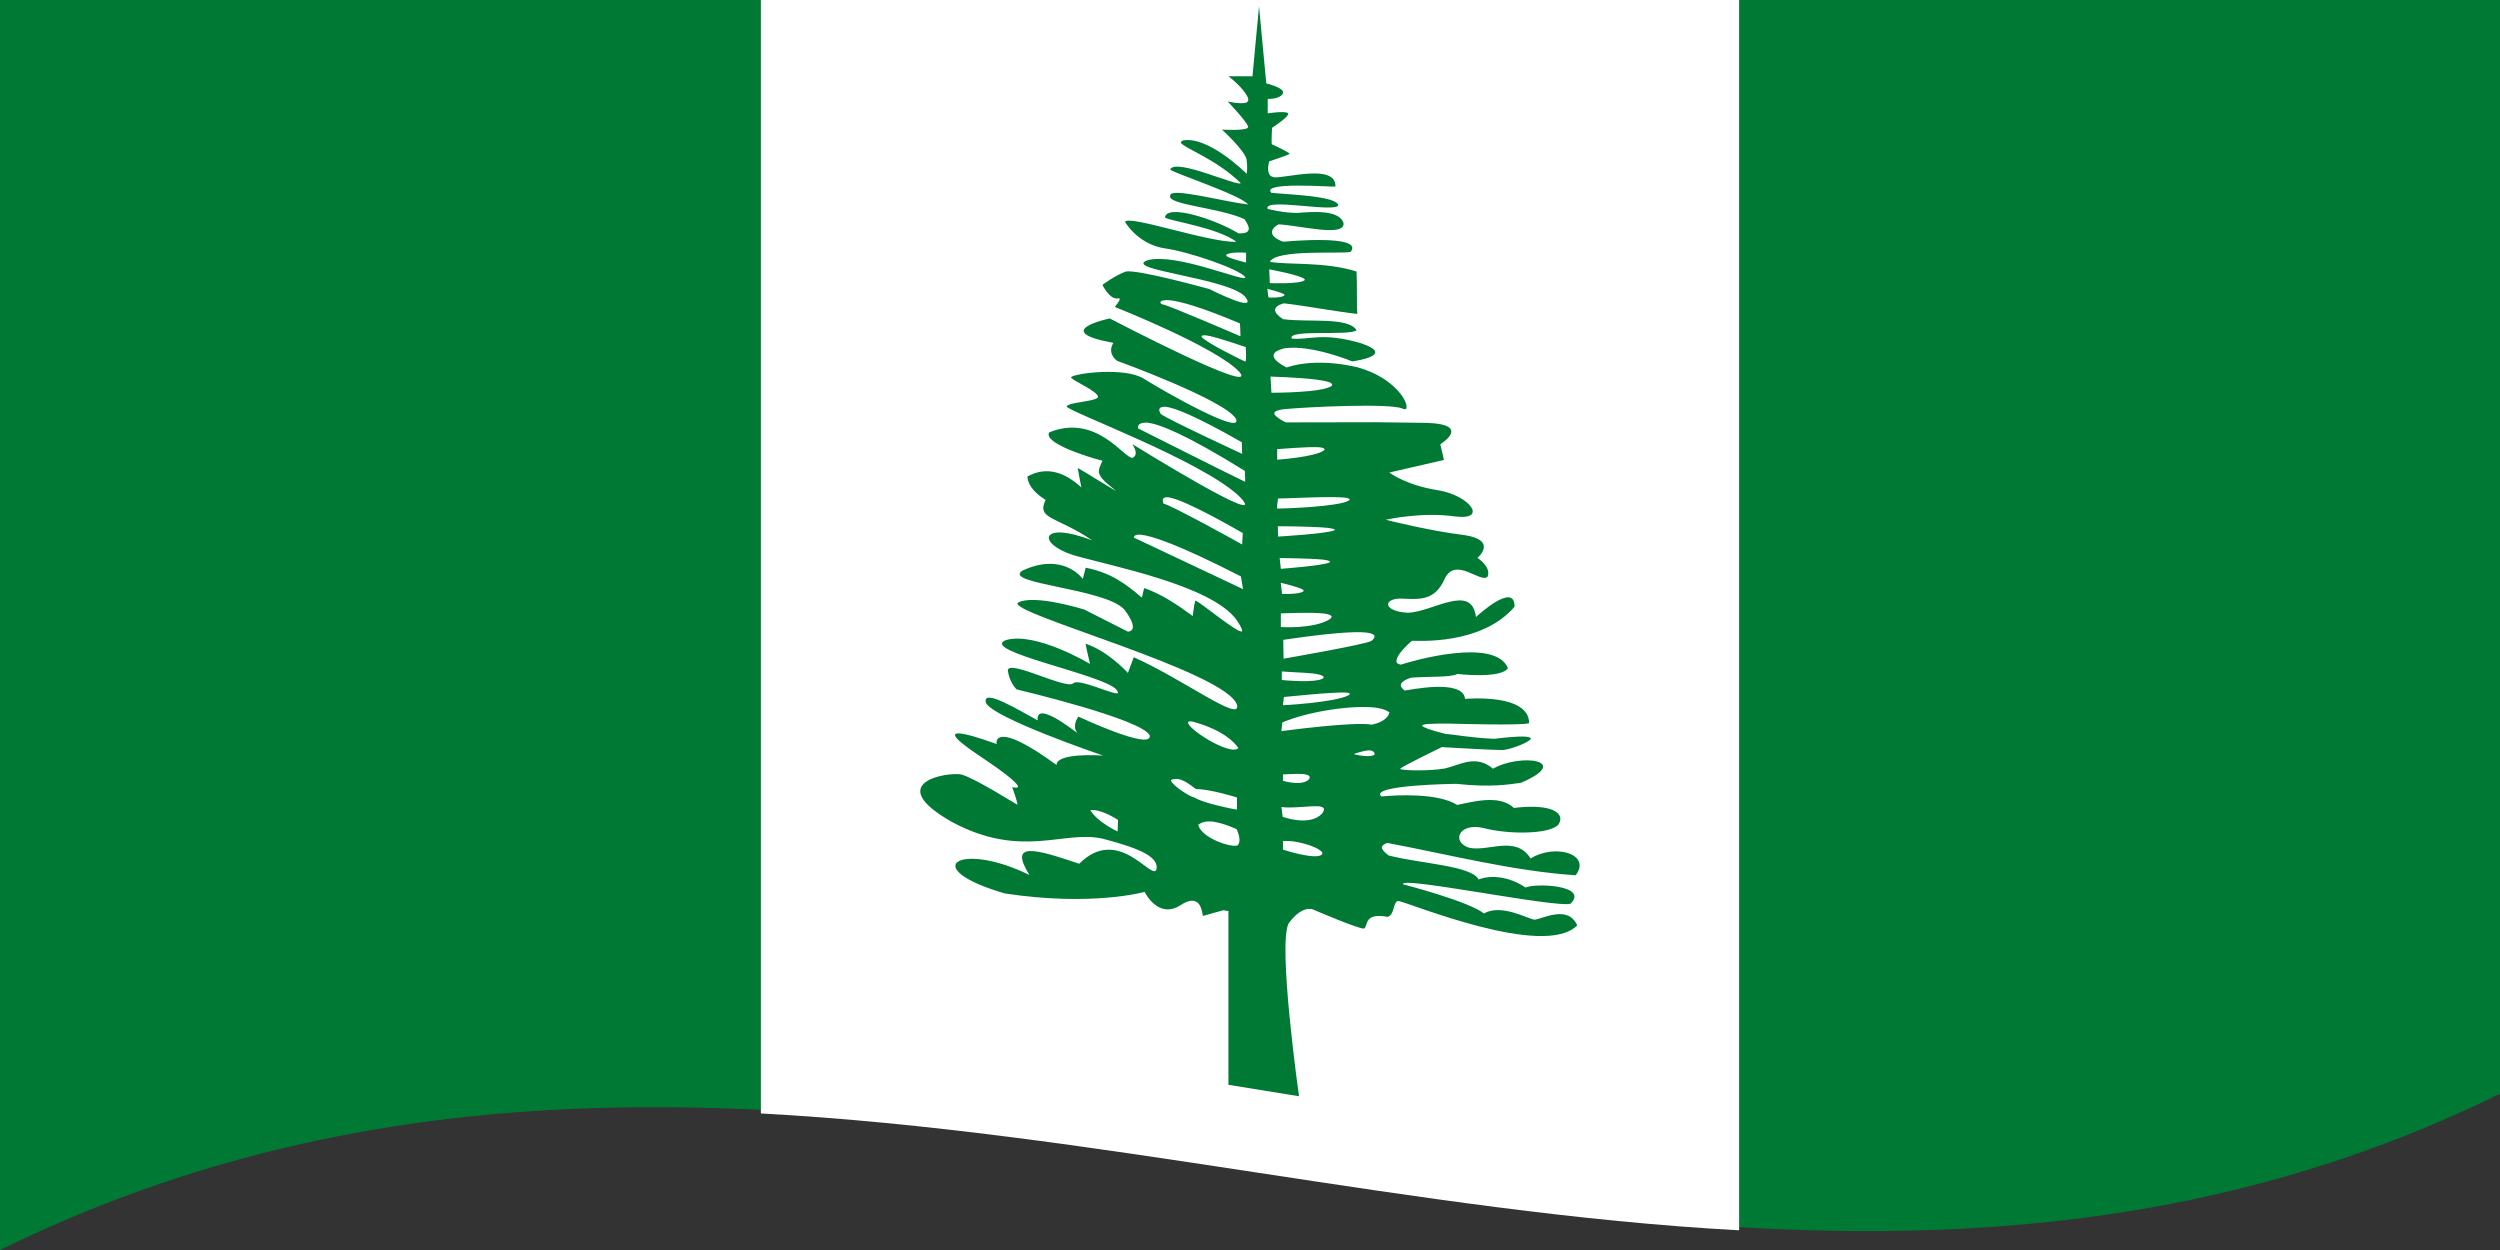 <svg xmlns="http://www.w3.org/2000/svg" width="920" height="460">
  <rect width="100%" height="100%" fill="#333333" stroke="none"/>
  <defs/>
  <path fill="#007934" d="M0,0 C304.49,-149.48 608.31,95.5 920,-57.5 C920,94.3 920,246.1 920,402.5 C615.51,551.98 311.69,307 0,460 C0,308.2 0,156.4 0,0"/>
  <path fill="#fff" d="M280,-50.25 C398.79,-43.82 517.59,-13.88 640,-7.25 C640,144.55 640,296.35 640,452.75 C521.21,446.32 402.41,416.38 280,409.75 C280,257.95 280,106.15 280,-50.25"/>
  <path fill="#007934" d="M463.32,2.33 C462.52,10.91 461.71,19.5 460.91,28.08 C457.96,28.07 455.01,28.07 452.06,28.06 C452.25,28.2 457.83,32.44 459.28,36.07 C459.44,36.68 459.37,37.07 459.13,37.41 C459.05,37.51 458.93,37.6 458.81,37.68 C456.77,38.51 452.01,37.39 451.77,37.33 C451.9,37.46 458.41,44.27 459.28,46.48 C459.29,46.54 459.3,46.58 459.31,46.63 C459.31,46.67 459.31,46.74 459.31,46.78 C459.3,46.81 459.26,46.86 459.25,46.89 C459.2,46.98 459.11,47.08 459.01,47.17 C457.05,48.16 449.91,47.7 449.65,47.68 C449.87,47.87 457.76,55.03 458.75,58.64 C459.18,61.89 458.83,63.59 458.75,63.93 C457.86,63.04 444.61,50.12 435.43,51.66 C434.97,51.83 434.74,52 434.61,52.2 C434.57,52.31 434.56,52.43 434.58,52.54 C435.52,54.42 447.59,58.54 456.6,67.39 C455.59,68.81 432.38,57.96 430.63,62.39 C431.75,63.65 456.93,71.88 459.28,75.26 C449.26,74.01 430.6,68.82 430.63,71.96 C429.27,75.36 448.75,76.38 457.94,80.64 C460.41,84.11 460.28,86.01 455.82,85.9 C447.02,80.56 429.39,74.99 428.74,79.95 C428.74,79.96 428.74,79.98 428.74,79.98 C428.74,79.99 428.76,80.01 428.77,80.01 C428.77,80.03 428.78,80.06 428.8,80.08 C428.83,80.11 428.89,80.15 428.94,80.19 C431.18,81.38 448.27,83.9 455,88.98 C445.19,89.42 414.91,78.84 414.02,81.68 C415.09,83.47 419.8,90 428.48,91.37 C437.37,92.55 456.43,99.14 458.23,102 C458.27,102.09 458.27,102.17 458.26,102.23 C457.17,103.55 432.52,92.95 422.31,95.77 C412.76,99.22 450.79,102.14 457.94,108.9 C463.9,115.9 445.32,106.51 445.08,106.39 C444.82,106.32 418.56,99.01 414.28,99.94 C410.26,101.39 405.76,104.78 405.7,104.83 C405.9,105.24 408.22,109.94 411.05,109.85 C411.47,109.76 411.73,109.76 411.9,109.83 C411.9,109.83 411.92,109.83 411.93,109.84 C411.93,109.84 411.95,109.87 411.95,109.87 C411.96,109.87 411.98,109.9 411.98,109.9 C411.99,109.91 412.01,109.93 412.01,109.94 C412.02,109.94 412.04,109.96 412.04,109.97 C412.05,110 412.07,110.06 412.07,110.09 C411.96,110.95 410.32,112.86 410.24,112.95 C410.43,113.02 447.41,127.66 456.08,136.84 C463.91,146.18 408.59,117.3 408.38,117.19 C408.17,117.24 386.08,121.88 409.72,126.17 C407.45,129.95 410.53,132.34 411.05,132.76 C411.4,132.88 450.15,146.99 454.74,153.96 C458.24,161.01 427.95,143.84 420.71,139.23 C413.48,135.05 395.8,137.36 394.21,138.75 C394.21,138.76 394.19,138.79 394.18,138.8 C394.18,138.81 394.19,138.83 394.18,138.83 C394.18,138.84 394.18,138.88 394.18,138.89 C394.18,138.9 394.18,138.91 394.18,138.92 C394.19,138.93 394.18,138.94 394.18,138.95 C394.19,138.95 394.21,138.98 394.21,138.98 C394.21,138.99 394.21,139.01 394.21,139.01 C394.23,139.03 394.26,139.08 394.27,139.11 C394.28,139.11 394.3,139.13 394.3,139.14 C395.85,140.57 403.32,143.73 404.1,145.9 C404.1,145.91 404.1,145.92 404.1,145.93 C404.1,146.05 404.07,146.18 404.01,146.29 C402.52,147.84 393.53,147.99 392.58,149.49 C392.58,149.52 392.56,149.56 392.56,149.6 C393.09,151.47 442.28,169.47 456.08,182.68 C469.19,196.02 416.78,163.48 416.7,163.43 C416.91,163.77 419.39,167.38 416.7,168.49 C413.63,168.64 403.43,152.1 386.13,159.1 C383.7,163.02 400.56,168.26 405.7,169.55 C404.05,173.42 402.86,174.37 409.19,179.4 C409.9,179.94 410.29,180.26 410.44,180.42 C410.45,180.42 410.47,180.45 410.47,180.45 C410.48,180.46 410.49,180.47 410.5,180.48 C410.5,180.49 410.5,180.51 410.5,180.51 C410.5,180.52 410.5,180.54 410.5,180.54 C410.5,180.54 410.48,180.54 410.47,180.54 C410.47,180.54 410.45,180.54 410.44,180.53 C409.5,180.11 397.84,172.79 396.69,172.27 C396.67,172.26 396.64,172.26 396.63,172.26 C396.62,172.26 396.6,172.26 396.6,172.26 C396.66,172.79 397.93,179.38 397.94,179.38 C391.76,173.71 385.07,171.46 378.1,175.35 C378.1,175.89 378.13,179.87 384.79,183.96 C381.28,191.18 388.83,189.92 401.95,198.87 C382.75,191.47 381.4,199.96 394.97,204.28 C408.91,208.33 445.74,215.34 455,228.06 C456.9,230.87 457.3,231.94 457.01,232.39 C455.24,232.86 442.23,222.05 440,221.01 C439.99,221.01 439.97,221.01 439.97,221.01 C439.96,221.01 439.94,221.03 439.94,221.03 C439.91,221.06 439.87,221.12 439.85,221.17 C439.47,222.22 438.92,226.65 438.92,226.69 C433.17,222.52 427.95,218.89 421.12,216.4 C420.65,217.41 420.63,218.88 420.16,219.9 C413.88,214.5 408.59,210.74 399.54,208.91 C399.18,210.28 398.82,211.66 398.46,213.04 C398.26,212.76 391.19,203.02 376.21,210.01 C368.75,214.89 406.48,216.42 413.73,224.28 C419.77,232.29 415.37,232.42 415.07,232.45 C409.71,229.72 404.37,227.02 399.01,224.31 C398.61,224.18 380.43,218.55 374.61,221.77 C370.2,225.51 451.89,247.19 455.26,259.54 C456.46,265.86 435.88,250.27 417.22,241.85 C416.51,243.78 415.78,245.71 415.07,247.64 C414.51,247.02 407.54,239.51 399.54,236.9 C399.53,236.91 399.51,236.92 399.51,236.93 C399.51,236.94 399.51,236.97 399.51,236.99 C399.61,237.87 401.13,244.31 401.13,244.33 C400.78,244.11 380.88,232.29 370.07,235.59 C360.41,239.55 405.64,248.15 410.79,253.7 C411.26,254.31 411.43,254.68 411.43,254.95 C411.42,254.99 411.39,255.05 411.37,255.08 C409.88,255.88 396.91,249.48 394.97,251.45 C392.56,253.95 371.43,242.65 370.86,246.62 C371.4,251 373.95,253.56 374.09,253.69 C374.65,253.82 420.69,264.72 423.12,270.69 C423.85,276.33 397.44,263.98 396.86,263.71 C396.67,263.99 394.48,266.99 396.31,269.48 C396.39,269.56 396.46,269.64 396.48,269.67 C396.48,269.68 396.48,269.7 396.48,269.7 C396.48,269.7 396.46,269.7 396.45,269.7 C395.05,268.85 381.11,257.58 381.85,265.1 C375.6,261.74 361.24,252.85 362.83,258.65 C365.51,264.21 404.35,277.51 405.9,278.04 C404.24,277.94 388.84,277.02 388.8,281.51 C366.12,264.96 366.4,272.98 366.81,273.79 C366.81,273.79 366.81,273.81 366.81,273.81 C365.43,273.37 338.03,263.07 359.86,277.75 C371.76,285.66 374.44,288.42 374.64,289.42 C374.64,289.44 374.64,289.49 374.64,289.51 C374.63,289.53 374.62,289.57 374.61,289.59 C374.61,289.6 374.58,289.61 374.58,289.62 C374.57,289.63 374.56,289.66 374.55,289.67 C374.55,289.67 374.53,289.69 374.52,289.7 C374.52,289.7 374.5,289.72 374.49,289.72 C374.49,289.72 374.47,289.74 374.46,289.75 C374.46,289.75 374.44,289.77 374.44,289.77 C373.93,289.95 372.9,289.75 372.55,289.7 C372.53,289.7 372.5,289.69 372.49,289.69 C372.48,289.69 372.46,289.71 372.46,289.72 C372.47,289.73 372.48,289.74 372.49,289.75 C372.79,290.38 374.38,295.1 374.44,295.99 C374.43,296 374.41,296.03 374.41,296.04 C374.4,296.05 374.41,296.07 374.41,296.07 C374.4,296.07 374.38,296.07 374.38,296.07 C374.38,296.07 374.38,296.1 374.38,296.1 C374.37,296.1 374.35,296.09 374.35,296.09 C374.34,296.09 374.32,296.09 374.32,296.09 C373.33,295.61 358.7,286.33 353.73,285 C348.43,284.06 324.8,287.97 350.24,302.44 C376.12,316.37 391.65,305.26 405.96,308.68 C420.36,312.43 426.6,315.63 425.54,320.07 C423.72,324.03 411.53,303.49 397.15,317.86 C381.22,312.51 370.94,309.36 378.83,321.99 C353.04,309.34 337.45,319.36 369.78,328.79 C401.77,333.66 421.09,328.26 421.23,328.22 C421.47,328.67 426.27,338.31 434.38,333.13 C441.94,328.19 442.35,335.71 442.64,336.98 C442.65,337 442.66,337.01 442.67,337.02 C442.67,337.02 442.67,337.04 442.67,337.05 C442.67,337.05 442.69,337.05 442.7,337.05 C443.26,336.93 450.17,334.98 450.17,334.97 C450.8,335.07 451.44,335.17 452.06,335.26 C452.06,356.36 452.06,377.47 452.06,399.21 C460.73,400.61 469.37,402.02 478.04,403.42 C477.98,403.05 470.07,346.93 474.28,339.71 C479.01,333.3 482.63,334.5 483.13,334.66 C483.37,334.77 499.81,341.83 501.89,341.71 C501.91,341.7 501.95,341.7 501.97,341.69 C501.99,341.69 502.02,341.68 502.03,341.67 C502.06,341.65 502.12,341.62 502.15,341.6 C502.15,341.6 502.17,341.58 502.18,341.58 C503.43,340.17 502.22,335.82 510.73,337.41 C513.17,336.43 512.57,332.86 514.07,331.71 C514.1,331.69 514.16,331.68 514.19,331.67 C514.25,331.65 514.35,331.62 514.42,331.61 C514.52,331.6 514.66,331.6 514.77,331.61 C518.08,332.01 568.36,352.99 580.42,340.52 C576.96,332.81 567.65,338.23 564.6,338.46 C561.95,337.94 552.3,332.53 546.1,336.16 C540.49,331.67 516.53,325.48 516.37,325.44 C514.17,322.15 573.6,334.39 578,332.53 C584.75,325.72 564.95,324.92 561.39,326.62 C555.43,322.52 548.73,321.9 544.12,323.64 C541.58,318.54 522.41,317.8 511.02,314.81 C507.53,312.1 508.03,311.25 510.47,310.19 C533.6,314.54 556.62,320.54 579.86,322.1 C585.75,314.3 572.27,310.32 563.26,315.92 C557.79,307.27 547.99,313.45 540.74,312 C533.9,309.83 536.87,302.65 545.83,304.69 C555.03,307.13 570.06,307.09 573.44,303.51 C576.2,299.62 571.82,295.53 557.09,297.32 C551.79,292.16 541.58,295.19 536.21,296.21 C529.17,291.73 513.88,292.55 508.31,293.1 C503.79,288.84 535.37,288.46 535.91,288.45 C548.62,289.86 555.72,288.63 559.76,288.05 C578.8,279.87 559.67,277.07 549.44,282.88 C542.96,277.5 537.45,281.52 531.64,282.81 C526.17,283.77 516.83,283.6 515.41,283.05 C515.4,283.04 515.36,283.02 515.35,283.01 C515.35,283.01 515.33,282.98 515.32,282.98 C515.31,282.97 515.3,282.96 515.29,282.95 C515.29,282.95 515.29,282.92 515.29,282.92 C515.29,282.92 515.29,282.89 515.29,282.89 C515.3,282.88 515.32,282.85 515.32,282.84 C516.34,281.87 530.46,274.99 530.56,274.94 C530.58,274.94 549.31,276.04 553.08,276.02 C555.78,275.79 562.8,273.25 563.37,271.8 C563.08,270.92 560.14,270.65 549.85,271.88 C540.74,271.47 535.38,270.31 531.9,270.06 C526.23,268.66 524.06,267.76 523.47,267.21 C523.45,267.19 523.42,267.14 523.41,267.12 C523.37,267.01 523.39,266.93 523.47,266.84 C523.48,266.82 523.53,266.78 523.55,266.76 C525.16,266.12 533.61,266.29 533.79,266.3 C534.07,266.31 560.5,267.07 562.64,266.13 C562.65,266.12 562.67,266.11 562.67,266.1 C562.68,266.09 562.7,266.06 562.7,266.05 C562.71,266.04 562.73,266.03 562.73,266.02 C562.5,255.21 540.37,257.13 539.14,257.18 C538.41,249.65 518.51,253.99 516.92,254.11 C516.92,254.11 516.9,254.11 516.89,254.11 C515.97,253.4 515.61,252.84 515.5,252.29 C515.48,252.09 515.5,251.88 515.55,251.69 C516.36,250.21 519.12,249.44 519.31,249.39 C525.33,248.87 533.84,249.38 536.32,248.01 C536.85,248.08 552.27,249.83 554.94,245.89 C550.24,234.5 520.19,243.05 515.55,244.58 C514.7,244.43 514.25,244.18 513.96,243.8 C513.21,241.27 518.94,236.37 519.57,235.84 C519.57,235.83 519.59,235.81 519.6,235.81 C520.95,235.73 545.04,237.67 557.35,223.29 C557.5,213.77 543.53,226.72 543.16,227.06 C541.56,214.39 527.17,225.33 517.97,225.49 C509.13,224.95 508.87,220.53 515.03,220.27 C521.42,220.41 527.86,221.74 531.64,212.99 C535.73,204.57 544.96,214.93 547.46,212.18 C548.71,208.75 544.43,205.79 543.71,205.3 C544,205.02 551.21,198.79 538.88,196.91 C526.41,195.44 510.32,191.37 509.97,191.28 C510.84,191.08 523.37,188.33 535.39,190.05 C547.77,191.61 540.96,182.38 529.23,180.41 C517.39,178.59 511.37,173.96 511.28,173.89 C517.98,172.37 524.68,170.83 531.38,169.26 C530.93,167.33 530.49,165.42 530.04,163.49 C530.31,163.31 541.61,156.23 525.21,155.62 C508.6,155.43 506.71,155.38 506.71,155.38 C506.71,155.38 474.01,155.46 473.24,155.44 C473.23,155.44 473.21,155.44 473.21,155.44 C472.76,155.26 469.88,153.83 469.05,152.52 C469.03,152.48 469,152.41 468.99,152.37 C468.98,152.32 468.97,152.24 468.96,152.19 C468.96,152.13 468.95,152.05 468.96,151.99 C469.2,151.33 470.03,150.86 472.68,150.56 C481.42,149.74 511.36,148.32 516.11,150.35 C516.73,150.63 517.09,150.64 517.39,150.47 C518.87,148.78 513.56,138.97 499.47,135.14 C483.25,131.36 473.64,135.18 473.5,135.24 C473.11,135.03 463.42,130.44 472.68,128.17 C482.5,126.74 497.43,132.91 497.61,132.99 C497.86,132.95 514.46,130.78 500.55,126.22 C486.3,122.15 481.9,125.22 475.36,124.59 C473.63,121.01 496.84,123.77 499.21,121.51 C496.16,116.54 481.5,118.72 472.16,117.45 C468.34,114.99 468.08,112.87 472.42,111.62 C481.62,112.69 490.27,114.48 499.47,115.51 C499.24,110.58 499.44,104.84 499.21,99.91 C487.49,96.22 473.89,97.55 467.3,96.35 C469.69,91.56 493.79,93.57 497.06,92.68 C502.08,86.15 473.45,88.88 472.16,88.94 C466.87,87.03 467.18,84.35 470.53,82.56 C478.76,83.01 495.11,87.41 494.41,82.05 C492.85,77.09 482.74,77.93 477.77,78.33 C473.15,78.55 466.59,76.91 466.52,76.89 C464.46,72.55 491.81,78.48 492.52,75.49 C491.51,72.07 474.48,71.63 467.86,70.96 C463.81,66.79 489.6,68.82 491.41,68.67 C491.42,68.67 491.44,68.65 491.44,68.65 C491.74,60.11 473.23,65.6 468.93,65.25 C468.27,65.13 467.82,64.92 467.45,64.59 C467.37,64.52 467.28,64.41 467.21,64.32 C466.11,62.41 467.01,59.58 467.07,59.39 C467.21,59.34 473.86,57.15 474.55,56.62 C474.55,56.61 474.57,56.6 474.57,56.59 C474.57,56.59 474.57,56.57 474.57,56.57 C474.57,56.56 474.57,56.54 474.57,56.54 C474.57,56.53 474.55,56.51 474.55,56.5 C474.53,56.48 474.49,56.43 474.46,56.4 C473.51,55.69 468.83,53.4 468.15,53.16 C468.14,53.16 468.12,53.15 468.12,53.15 C468.11,53.15 468.09,53.12 468.09,53.12 C468.08,53.11 468.07,53.1 468.06,53.09 C468.05,53.08 468.03,53.06 468.03,53.05 C467.82,52.16 468.11,47.1 468.12,47.02 C468.33,46.89 473.29,43.69 474.05,42.11 C474.05,42.1 474.05,42.07 474.05,42.05 C474.05,42.04 474.05,42.01 474.05,42 C474.05,41.98 474.05,41.95 474.05,41.94 C474.05,41.93 474.05,41.89 474.05,41.88 C474.05,41.87 474.05,41.86 474.05,41.85 C474.05,41.83 474.03,41.81 474.02,41.79 C474.02,41.78 474.02,41.77 474.02,41.76 C474.02,41.76 474,41.73 473.99,41.73 C473.99,41.72 473.97,41.7 473.96,41.69 C473.95,41.68 473.94,41.65 473.93,41.63 C473.93,41.63 473.91,41.6 473.9,41.6 C473.88,41.58 473.84,41.55 473.82,41.53 C473.81,41.52 473.77,41.5 473.76,41.49 C472.11,40.85 466.73,41.68 466.52,41.72 C466.52,39.94 466.52,38.17 466.52,36.4 C466.89,36.41 471.13,36.52 472.16,34.3 C472.19,34.17 472.17,34.03 472.16,33.9 C472.15,33.85 472.14,33.77 472.13,33.72 C472.1,33.61 472.05,33.49 471.99,33.38 C471.97,33.37 471.94,33.33 471.93,33.31 C470.46,31.75 466.19,30.75 465.99,30.71 C465.1,21.24 464.21,11.79 463.32,2.33 C463.32,2.33 463.32,2.33 463.32,2.33 M458.55,92.94 C458.55,94.15 458.55,95.36 458.55,96.61 C458.41,96.58 452.77,95.24 451.42,94.28 C451.42,94.27 451.4,94.25 451.39,94.25 C451.39,94.24 451.37,94.22 451.37,94.21 C451.36,94.21 451.34,94.19 451.34,94.18 C451.33,94.18 451.31,94.15 451.31,94.15 C451.3,94.13 451.29,94.1 451.28,94.08 C451.28,94.08 451.28,94.06 451.28,94.06 C451.28,94.05 451.25,94.03 451.25,94.02 C451.25,94.02 451.25,94 451.25,93.99 C451.25,93.98 451.25,93.95 451.25,93.94 C451.25,93.93 451.25,93.91 451.25,93.91 C451.25,93.9 451.25,93.88 451.25,93.88 C451.26,93.86 451.27,93.82 451.28,93.8 C451.28,93.79 451.3,93.78 451.31,93.77 C451.32,93.75 451.35,93.71 451.37,93.69 C451.37,93.69 451.39,93.67 451.39,93.67 C451.41,93.66 451.44,93.63 451.45,93.62 C451.49,93.59 451.55,93.56 451.6,93.53 C453.74,92.62 457.55,93 458.43,92.98 C458.44,92.98 458.46,92.98 458.46,92.98 C458.47,92.98 458.49,92.96 458.49,92.96 C458.5,92.96 458.52,92.96 458.52,92.96 C458.52,92.96 458.55,92.94 458.55,92.94 M467.07,99.12 C467.6,99.21 478.57,101.24 480.07,102.71 C480.08,102.73 480.1,102.76 480.1,102.78 C480.11,102.8 480.13,102.85 480.13,102.87 C480.13,102.88 480.13,102.91 480.13,102.93 C480.13,102.95 480.13,102.99 480.13,103.01 C480.13,103.03 480.11,103.07 480.1,103.09 C478.61,104.59 467.76,104.21 467.3,104.19 C467.23,102.52 467.15,100.84 467.07,99.12 M466.4,106.28 C466.41,106.28 466.43,106.28 466.43,106.28 C466.44,106.29 466.45,106.29 466.46,106.29 C467.31,106.56 471.8,107.63 472.63,108.38 C472.63,108.39 472.65,108.41 472.66,108.42 C472.66,108.42 472.66,108.44 472.66,108.44 C472.66,108.45 472.68,108.47 472.69,108.48 C472.69,108.48 472.69,108.5 472.69,108.51 C472.69,108.51 472.69,108.53 472.69,108.54 C472.69,108.54 472.69,108.56 472.69,108.56 C472.69,108.57 472.69,108.59 472.69,108.59 C472.69,108.6 472.69,108.62 472.69,108.62 C472.68,108.63 472.66,108.64 472.66,108.65 C472.66,108.65 472.66,108.67 472.66,108.68 C472.65,108.69 472.64,108.72 472.63,108.73 C472.62,108.73 472.6,108.75 472.6,108.75 C472.6,108.76 472.6,108.78 472.6,108.78 C471.31,109.69 467.31,109.52 466.87,109.47 C466.87,109.47 466.84,109.47 466.84,109.47 C466.84,109.47 466.84,109.44 466.84,109.44 C466.83,109.43 466.81,109.41 466.81,109.41 C466.66,108.93 466.4,106.3 466.4,106.28 M430.54,110.5 C434.41,110.92 441.96,112.95 456.31,119.03 C456.32,119.34 456.54,123.05 456.49,123.65 C456.48,123.66 456.46,123.67 456.45,123.68 C456.45,123.68 456.46,123.7 456.45,123.71 C456.45,123.71 456.43,123.73 456.43,123.73 C456.1,123.57 430.43,112.51 428.04,112.06 C427.97,112.06 427.9,112.05 427.83,112.03 C427.78,112.02 427.71,112 427.66,111.98 C427.6,111.95 427.51,111.9 427.46,111.86 C427.44,111.85 427.39,111.83 427.37,111.82 C427.36,111.81 427.35,111.79 427.34,111.79 C427.26,111.72 427.19,111.63 427.14,111.55 C427.13,111.55 427.11,111.53 427.11,111.52 C427.1,111.51 427.08,111.47 427.08,111.46 C427.08,111.45 427.08,111.44 427.08,111.43 C427.07,111.42 427.05,111.38 427.05,111.37 C427.05,111.36 427.05,111.35 427.05,111.34 C427.05,111.33 427.05,111.29 427.05,111.28 C427.05,111.27 427.05,111.24 427.05,111.22 C427.05,111.19 427.07,111.14 427.08,111.11 C427.11,111.04 427.18,110.95 427.25,110.88 C427.71,110.56 428.59,110.34 430.54,110.5 C430.54,110.5 430.54,110.5 430.54,110.5 M443.92,123.42 C448.01,124.04 457.91,127.62 458.43,127.71 C458.47,128.59 458.71,132.12 458.38,132.94 C458.37,132.94 458.35,132.96 458.35,132.96 C458.34,132.97 458.32,132.98 458.32,132.98 C458.31,132.99 458.29,133.01 458.29,133.01 C458.28,133.01 458.24,133.03 458.23,133.03 C458.22,133.03 458.21,133.03 458.2,133.02 C458.19,133.02 458.16,133.02 458.14,133.02 C458.14,133.01 458.12,133.01 458.11,133.01 C456.96,132.51 443.27,125.82 442.17,123.91 C442.17,123.88 442.17,123.82 442.17,123.79 C442.18,123.73 442.21,123.66 442.26,123.6 C442.27,123.6 442.28,123.58 442.29,123.58 C442.3,123.57 442.31,123.56 442.32,123.55 C442.63,123.39 443.15,123.34 443.92,123.42 M484.41,139.69 C488.54,140.28 490.84,140.83 490.08,141.99 C486.82,144.56 468.23,144.54 467.89,144.53 C467.77,142.57 467.66,140.61 467.54,138.58 C467.96,138.59 477.79,138.88 484.41,139.69 C484.41,139.69 484.41,139.69 484.41,139.69 M428.91,149.68 C432.25,150.06 439.82,152.95 456.98,162.74 C457.02,164.15 457.06,165.56 457.1,167.01 C456.92,166.93 428.48,153.75 427.14,152.3 C426.59,151.36 425.75,149.59 428.91,149.68 C428.91,149.68 428.91,149.68 428.91,149.68 M485.63,164.6 C486.54,164.71 487.09,164.88 487.34,165.12 C487.35,165.13 487.37,165.15 487.37,165.15 C487.38,165.18 487.4,165.22 487.4,165.25 C487.41,165.27 487.43,165.31 487.43,165.34 C487.41,165.46 487.33,165.6 487.17,165.76 C484.08,168.15 470.3,169.16 470.01,169.18 C470.01,167.88 470.01,166.58 470.01,165.28 C470.01,165.28 470.04,165.28 470.04,165.28 C470.7,165.29 481.31,164.28 485.63,164.6 M422.16,155.53 C426.53,156.01 436.17,159.68 458.11,173.3 C458.12,173.41 458.26,176.97 458.23,177.31 C458.23,177.31 458.2,177.3 458.2,177.3 C445.01,170.91 431.98,164.19 418.85,157.67 C418.78,157.34 418.25,155.4 422.16,155.53 M494.62,183.1 C495.76,183.23 496.39,183.43 496.62,183.69 C496.64,183.72 496.65,183.77 496.65,183.81 C496.64,183.93 496.55,184.04 496.36,184.2 C492.54,186.57 471.19,187.19 470.12,187.16 C470.12,187.16 470.1,187.16 470.1,187.15 C470.09,187.15 470.07,187.15 470.07,187.15 C470.07,187.15 470.04,187.12 470.04,187.12 C470.03,187.1 470.02,187.07 470.01,187.05 C470.01,187.05 470.01,187.03 470.01,187.03 C470,187.01 469.98,186.98 469.98,186.96 C469.91,186.2 470.28,183.8 470.33,183.43 C470.33,183.42 470.33,183.4 470.33,183.4 C470.33,183.4 470.36,183.41 470.36,183.41 C470.36,183.41 470.38,183.44 470.39,183.44 C470.39,183.44 470.41,183.44 470.42,183.44 C471.83,183.55 488.68,182.56 494.62,183.1 M429.93,183 C436.51,183.94 456.24,195.6 457.3,196.14 C457.3,196.14 457.33,196.14 457.33,196.14 C457.27,196.54 457.18,199.79 457.12,200.31 C457.12,200.32 457.13,200.36 457.12,200.36 C457.12,200.36 457.1,200.36 457.1,200.36 C456.18,199.8 429.7,185.17 428.16,185.37 C427.49,183.42 428.12,182.91 429.93,183 C429.93,183 429.93,183 429.93,183 M488.45,194.24 C489.83,194.4 490.78,194.61 491.12,194.81 C491.16,194.84 491.2,194.88 491.21,194.91 C491.21,194.92 491.21,194.93 491.21,194.94 C491.21,194.95 491.21,194.96 491.21,194.97 C491.21,194.98 491.22,195.02 491.21,195.03 C491.21,195.03 491.19,195.05 491.18,195.05 C491.16,195.07 491.13,195.1 491.1,195.12 C488.78,196.38 470.54,197.45 470.33,197.46 C470.33,197.46 470.25,193.99 470.24,193.66 C470.79,193.64 482.86,193.7 488.45,194.24 M486.94,205.95 C488.29,206.12 489.14,206.34 489.41,206.59 C489.42,206.6 489.43,206.61 489.44,206.62 C489.44,206.63 489.44,206.66 489.44,206.68 C489.44,206.68 489.47,206.7 489.47,206.71 C489.46,206.72 489.44,206.73 489.44,206.73 C489.44,206.75 489.44,206.78 489.44,206.79 C489.43,206.8 489.41,206.81 489.41,206.82 C489.39,206.84 489.37,206.87 489.35,206.89 C489.33,206.91 489.29,206.95 489.26,206.97 C486.97,208.18 471.54,209.31 471.35,209.32 C471.35,209.32 470.92,205.47 470.91,205.35 C471.36,205.39 481.97,205.44 486.94,205.95 C486.94,205.95 486.94,205.95 486.94,205.95 M419.87,196.78 C423.74,197.16 433.14,200.09 456.66,212.12 C456.92,213.67 457.18,215.22 457.44,216.81 C457.44,216.81 418.38,198.38 417.28,197.84 C417.28,197.84 417.28,197.82 417.28,197.81 C417.28,197.79 417.27,197.73 417.28,197.67 C417.3,197.55 417.35,197.39 417.48,197.23 C417.8,196.93 418.35,196.68 419.87,196.78 C419.87,196.78 419.87,196.78 419.87,196.78 M471.32,214.47 C471.93,214.63 478.11,216.04 479.55,217.05 C479.55,217.05 479.57,217.07 479.58,217.08 C479.58,217.08 479.6,217.11 479.61,217.11 C479.61,217.12 479.63,217.14 479.64,217.15 C479.65,217.16 479.66,217.19 479.67,217.21 C479.67,217.21 479.69,217.24 479.69,217.24 C479.7,217.26 479.72,217.31 479.72,217.33 C479.72,217.34 479.72,217.36 479.72,217.36 C479.72,217.37 479.72,217.39 479.72,217.39 C479.72,217.4 479.72,217.44 479.72,217.45 C479.72,217.45 479.72,217.47 479.72,217.48 C479.72,217.49 479.7,217.52 479.69,217.53 C479.69,217.54 479.7,217.55 479.69,217.56 C479.69,217.57 479.67,217.6 479.67,217.61 C478.21,218.77 472.16,218.58 471.81,218.56 C471.81,218.56 471.46,215.45 471.32,214.47 M487.17,225.77 C488.76,225.99 489.7,226.31 490.02,226.78 C490.12,227.13 489.92,227.46 489.18,227.98 C483.26,231.5 471.58,230.77 471.35,230.75 C471.35,229.09 471.35,227.43 471.35,225.72 C471.35,225.72 471.37,225.73 471.38,225.73 C472.08,225.72 482.09,225.23 487.17,225.77 M502.73,232.77 C504.71,233.02 505.43,233.41 505.76,233.91 C505.78,233.95 505.8,234.02 505.81,234.06 C505.83,234.14 505.85,234.24 505.84,234.32 C505.72,234.9 505.18,235.45 504.68,235.86 C502.49,237.18 472.54,242.36 472.37,242.39 C472.37,242.38 472.21,236.02 472.25,235.46 C490.05,232.82 498.7,232.37 502.73,232.77 M483.07,247.83 C485.06,248.07 486.42,248.42 486.97,248.91 C486.99,248.94 487.03,249 487.05,249.04 C487.06,249.06 487.08,249.1 487.08,249.13 C487.09,249.15 487.08,249.19 487.08,249.21 C487.08,249.25 487.09,249.32 487.08,249.36 C487.06,249.44 487,249.53 486.94,249.63 C483.93,251.49 472.02,250.28 471.7,250.24 C471.7,249.2 471.7,248.16 471.7,247.09 C474.07,247.33 479.35,247.45 483.07,247.83 C483.07,247.83 483.07,247.83 483.07,247.83 M495.72,254.9 C496.35,254.99 496.65,255.12 496.74,255.31 C496.74,255.33 496.74,255.35 496.74,255.37 C496.69,255.52 496.54,255.69 496.16,255.92 C490.88,258.54 472.3,259.53 472.13,259.53 C472.13,259.53 472.38,257.08 472.48,256.49 C473.02,256.49 491.16,254.49 495.72,254.9 C495.72,254.9 495.72,254.9 495.72,254.9 M506.37,260.43 C508.65,260.78 510.23,261.33 511.28,262.15 C511.28,262.15 511.31,262.16 511.31,262.16 C511.31,262.16 511.31,262.18 511.31,262.19 C511.31,262.19 511.31,262.21 511.31,262.22 C511.31,262.23 511.31,262.26 511.31,262.27 C511.08,263.16 509.87,265.7 504.8,266.68 C498.46,265.43 472.19,268.98 471.58,269.05 C471.58,269.05 471.55,269.05 471.55,269.05 C471.55,269.04 471.55,269.01 471.55,268.99 C471.57,268.49 471.9,265.87 471.9,265.86 C481.17,261.88 497.47,259.33 506.37,260.43 C506.37,260.43 506.37,260.43 506.37,260.43 M438.63,265.49 C438.68,265.5 438.74,265.51 438.8,265.52 C450.3,268.67 454.4,273.29 455.73,275.29 C452.73,278.38 436.11,267.76 437.26,265.63 C437.5,265.48 437.9,265.41 438.63,265.49 M504.21,276.14 C504.68,276.2 505.07,276.34 505.38,276.57 C505.5,276.67 505.61,276.79 505.7,276.93 C505.8,277.13 505.87,277.37 505.9,277.65 C504.22,279.01 498.92,277.71 498.13,277.5 C498.51,277.38 501.97,276.07 504.21,276.14 M479.69,284.86 C480.56,284.97 481.22,285.15 481.64,285.44 C481.69,285.48 481.75,285.54 481.79,285.58 C481.8,285.59 481.84,285.63 481.85,285.65 C481.86,285.67 481.89,285.72 481.9,285.74 C481.92,285.77 481.93,285.81 481.93,285.83 C482,286.08 481.97,286.34 481.79,286.68 C479.41,289.45 472.6,287.47 472.13,287.33 C472.13,286.55 472.13,285.78 472.13,284.98 C472.14,284.99 472.16,284.99 472.16,284.99 C472.61,285.01 476.93,284.64 479.69,284.86 M433.39,286.65 C435.83,287.06 437.87,288.72 440.14,290.39 C445.15,290.33 455.11,293.42 455.2,293.46 C455.2,294.93 455.2,296.4 455.2,297.91 C455.2,297.91 455.18,297.93 455.18,297.93 C455.17,297.93 455.15,297.93 455.15,297.93 C454.03,297.85 442.63,295.5 439.7,293.56 C437.28,292.94 431.83,289.21 430.95,287.39 C430.94,287.37 430.92,287.34 430.92,287.32 C430.92,287.3 430.92,287.26 430.92,287.24 C430.92,287.22 430.92,287.19 430.92,287.18 C430.92,287.17 430.92,287.13 430.92,287.12 C430.92,287.11 430.92,287.1 430.92,287.09 C430.92,287.08 430.94,287.05 430.95,287.04 C430.95,287.03 430.95,287.01 430.95,287.01 C431.82,286.7 432.6,286.59 433.39,286.65 C433.39,286.65 433.39,286.65 433.39,286.65 M485.31,296.72 C487.22,296.98 487.87,297.51 486.5,299.42 C481.95,304.2 472.43,300.73 472.02,300.58 C471.87,299.4 471.73,298.21 471.58,296.99 C475.29,297.55 481.98,296.51 485.31,296.72 C485.31,296.72 485.31,296.72 485.31,296.72 M446.28,302.34 C450.53,302.96 455.01,305.11 455.09,305.15 C455.35,305.72 457.08,309.52 455.44,311.07 C455.37,311.11 455.29,311.15 455.2,311.18 C452.35,311.8 442.2,308.28 440.92,303.55 C442.38,302.4 444.11,302.16 446.28,302.34 M402.74,298.09 C406.65,298.66 410.8,301.32 411.4,301.71 C411.41,301.71 411.43,301.71 411.43,301.71 C411.43,301.84 411.29,305.97 411.29,305.97 C411.06,305.87 404.02,302.69 401.22,298.13 C401.71,298.07 402.22,298.05 402.73,298.09 C402.73,298.09 402.73,298.09 402.74,298.09 M476.29,309.68 C480.83,310.42 485.48,312.12 486.56,313.66 C486.69,314 486.66,314.27 486.38,314.58 C483.7,316.42 472.6,312.82 472.13,312.66 C472.13,311.63 472.13,310.6 472.13,309.54 C473.23,309.41 474.68,309.46 476.29,309.68 C476.29,309.68 476.29,309.68 476.29,309.68"/>
</svg>
